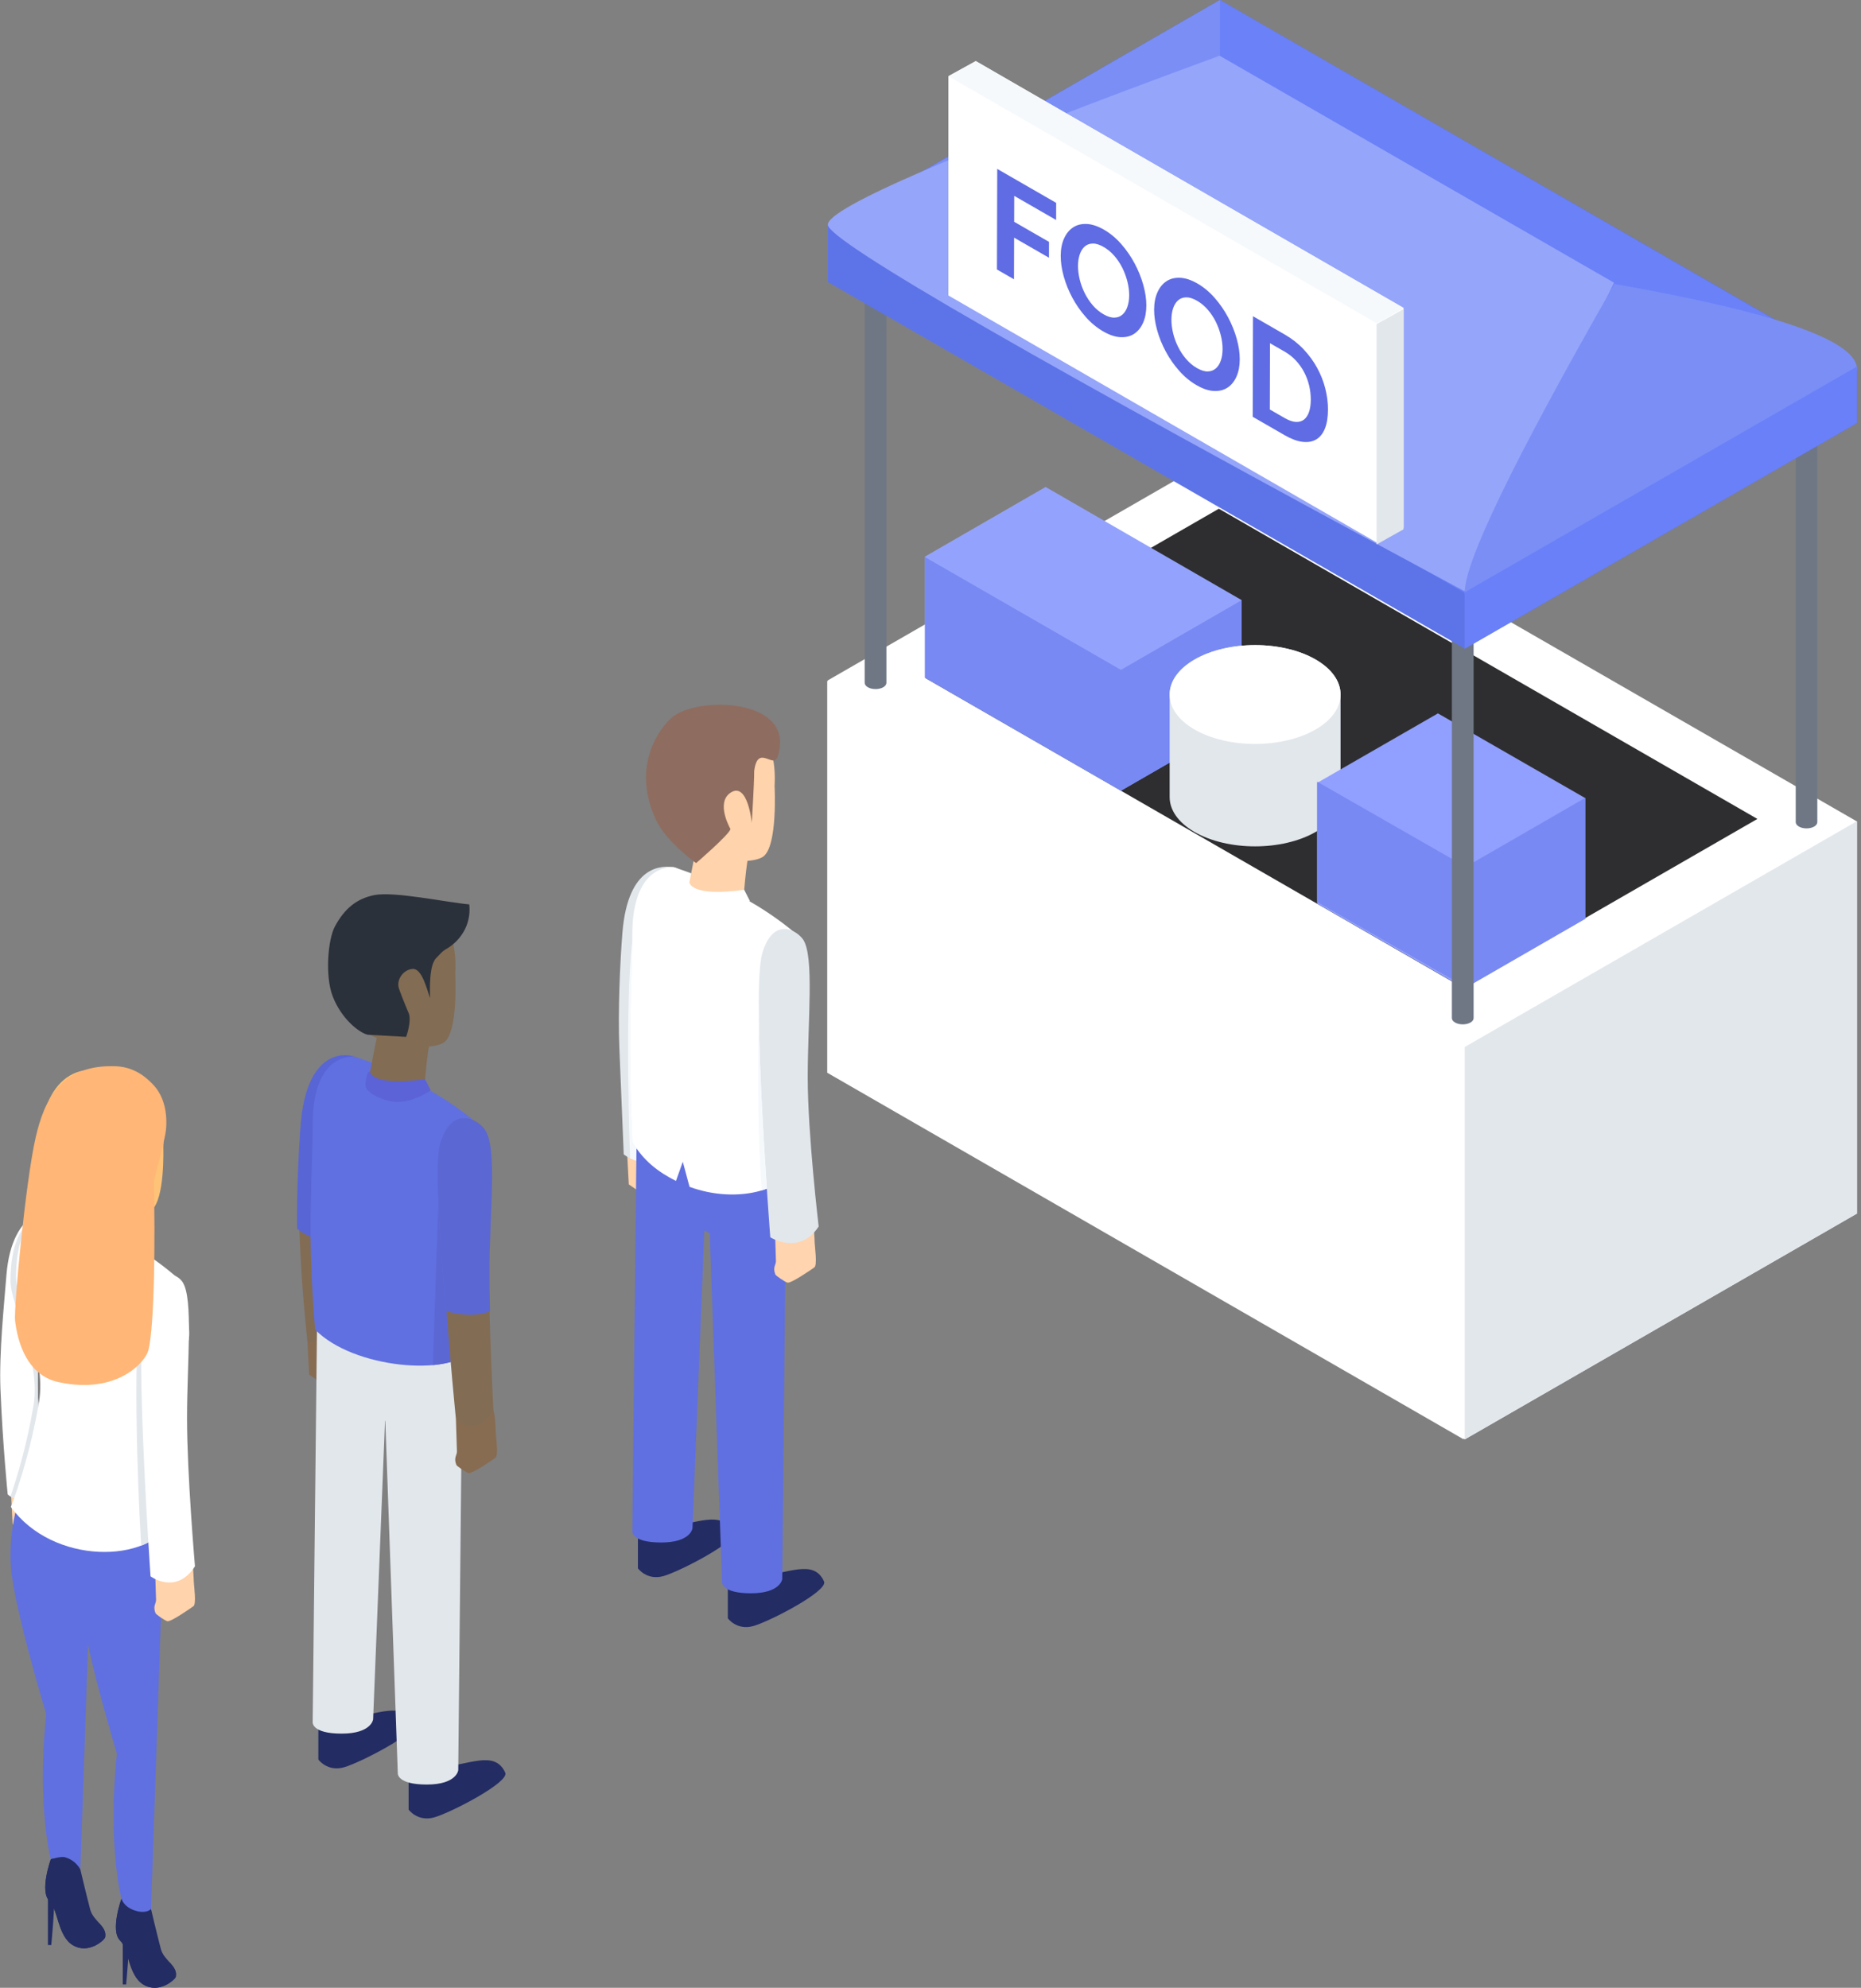 <?xml version="1.0" encoding="UTF-8"?>
<svg width="383px" height="409px" viewBox="0 0 383 409" version="1.1" xmlns="http://www.w3.org/2000/svg" xmlns:xlink="http://www.w3.org/1999/xlink">
    <rect x="0" y="0" width="383" height="409" fill="#808080" stroke="none"/>
    <!-- Generator: Sketch 47.1 (45422) - http://www.bohemiancoding.com/sketch -->
    <title>waitingLine</title>
    <desc>Created with Sketch.</desc>
    <defs></defs>
    <g id="Website" stroke="none" stroke-width="1" fill="none" fill-rule="evenodd">
        <g id="waitingLine" fill-rule="nonzero">
            <g id="woman-(3)" transform="translate(0, 219)">
                <path d="M34.98,184.849 C34.942,184.87 34.894,184.892 34.851,184.913 C34.894,184.892 34.941,184.87 34.98,184.849 C34.249,184.033 33.409,183.19 33.096,181.991 C32.174,178.457 31.079,173.798 31.079,173.798 C31.079,173.798 30.216,171.893 27.871,171.25 C27.087,171.035 25.001,171.676 25.001,171.676 C25.001,171.676 22.603,178.29 24.745,180.307 C26.505,181.966 26.391,187.474 29.532,189.353 C32.787,191.301 36.072,188.282 36.178,187.728 C36.403,186.543 35.753,185.711 34.98,184.849 Z" id="Shape" fill="#232C63"></path>
                <path d="M34.98,184.849 C34.679,185.017 34.194,185.214 33.858,185.214 C33.437,185.214 32.773,183.952 32.083,182.295 C32.08,182.286 29.948,177.027 29.344,174.497 C28.418,170.616 25.001,171.676 25.001,171.676 C25.001,171.676 22.603,178.29 24.745,180.307 C26.505,181.965 26.391,187.474 29.532,189.353 C32.787,191.301 36.072,188.282 36.178,187.727 C36.403,186.543 35.753,185.711 34.98,184.849 Z" id="Shape" fill="#232C63"></path>
                <path d="M2.239,87.726 L2.596,94.595 C2.596,94.595 4.85,96.119 5.101,96.373 C5.351,96.627 10.931,94.567 10.931,93.918 C10.931,93.269 9.692,89.261 9.692,88.668 C9.692,88.075 9.274,85.027 9.274,85.027 L2.239,87.726 Z" id="Shape" fill="#FFD2A8"></path>
                <path d="M12.697,30.581 C11.128,29.164 2.429,29.271 1.316,43.423 C0.834,49.556 -0.206,59.423 0.092,66.799 C0.557,78.303 1.582,88.468 1.582,88.468 C1.582,88.468 3.258,90.711 9.065,87.945 C8.11,71.199 7.485,70.953 7.87,58.328 C8.318,43.658 17.393,34.825 12.697,30.581 Z" id="Shape" fill="#FFFFFF"></path>
                <path d="M6.23,83.393 C6.23,83.393 1.545,92.016 2.239,103.258 C2.734,111.279 9.511,133.687 9.511,133.687 C7.605,152.199 10.331,163.014 10.331,163.014 C10.331,163.014 10.479,165.311 13.694,166.115 C15.709,166.618 16.539,165.676 16.539,165.676 L18.114,119.476 C20.227,129.167 24.05,141.809 24.05,141.809 C22.144,160.32 24.871,171.136 24.871,171.136 C24.871,171.136 25.018,173.433 28.233,174.237 C30.248,174.74 31.078,173.798 31.078,173.798 L33.821,93.361 L6.23,83.393 Z" id="Shape" fill="#6070E0"></path>
                <path d="M2.239,91.067 C2.239,91.067 5.996,81.697 8.04,69.394 C9.612,59.93 3.301,48.786 3.301,43.823 C3.301,32.658 8.022,29.981 11.59,30.052 C11.59,30.052 25.877,34.378 36.903,44.273 C36.903,44.273 39.425,53.259 38.868,56.47 C38.235,60.127 31.988,65.292 31.988,69.23 C31.988,74.368 35.455,93.777 35.455,93.777 C30.644,102.864 10.86,102.98 2.239,91.067 Z" id="Shape" fill="#FFFFFF"></path>
                <path d="M2.162,88.91 C2.359,89.015 2.616,89.117 2.934,89.195 C4.079,85.979 6.383,78.901 7.891,70.262 C7.757,67.621 7.715,65.023 7.798,61.113 C6.538,54.104 3.301,47.378 3.301,43.824 C3.301,37.044 5.043,33.397 7.21,31.591 C4.548,33.011 2.16,36.656 2.16,44.595 C2.16,49.558 8.471,60.702 6.899,70.166 C5.541,78.339 3.428,85.213 2.162,88.91 Z" id="Shape" fill="#E2E7EC"></path>
                <g id="Group" transform="translate(8.398, 0.741)">
                    <path d="M25.21,16.469 C25.21,16.469 25.565,27.104 22.779,29.241 C19.993,31.377 5.834,29.997 1.923,22.8 C-1.987,15.603 0.171,1.998 8.877,0.514 C19.048,-1.22 25.825,5.768 25.21,16.469 Z" id="Shape" fill="#FEC377"></path>
                    <path d="M6.161,24.119 L4.067,34.941 C4.067,34.941 8.025,41.929 15.159,37.639 C15.159,37.639 15.844,28.183 16.512,26.744 C17.18,25.305 6.161,24.119 6.161,24.119 Z" id="Shape" fill="#FEC377"></path>
                    <path d="M23.512,102.827 C23.512,102.827 23.679,108.68 23.716,109.428 C23.754,110.181 23.014,110.695 23.603,112.184 C23.695,112.417 25.41,113.633 26.025,113.834 C26.691,114.053 30.821,111.184 31.429,110.729 C32.038,110.274 31.531,106.625 31.487,105.752 C31.474,105.485 31.371,101.194 30.86,101.009 C30.349,100.823 23.512,102.827 23.512,102.827 Z" id="Shape" fill="#FFD3AB"></path>
                </g>
                <path d="M37.58,44.8 C36.387,42.964 32.035,41.109 29.809,48.786 C27.583,56.463 30.983,105.343 30.983,105.343 C30.983,105.343 36.251,109.29 40.124,103.277 C40.124,103.277 38.491,84.375 38.491,72.806 C38.49,61.236 39.826,48.255 37.58,44.8 Z" id="Shape" fill="#FFFFFF"></path>
                <path d="M29.809,48.786 C29.965,48.248 30.132,47.762 30.307,47.314 C29.862,48.211 29.437,49.301 29.053,50.624 C27.325,56.585 28.222,85.545 29.053,99.018 C29.565,98.821 30.059,98.602 30.533,98.361 C29.692,84.569 28.108,54.651 29.809,48.786 Z" id="Shape" fill="#E2E7EC"></path>
                <path d="M20.44,176.727 C20.402,176.749 20.354,176.77 20.311,176.792 C20.355,176.77 20.403,176.749 20.44,176.727 C19.709,175.911 18.869,175.068 18.556,173.87 C17.634,170.336 16.539,165.676 16.539,165.676 C16.539,165.676 15.676,163.771 13.332,163.129 C12.547,162.914 10.461,163.554 10.461,163.554 C10.461,163.554 8.063,170.169 10.205,172.186 C11.965,173.844 11.851,179.353 14.992,181.232 C18.248,183.179 21.533,180.161 21.639,179.606 C21.864,178.421 21.213,177.59 20.44,176.727 Z" id="Shape" fill="#232C63"></path>
                <g id="Group" transform="translate(9.128, 163.333)" fill="#232C63">
                    <path d="M11.312,13.394 C11.011,13.562 9.105,12.497 8.415,10.84 C8.412,10.831 6.28,5.573 5.676,3.043 C4.75,-0.84 1.333,0.221 1.333,0.221 C1.333,0.221 -1.065,6.835 1.076,8.852 C2.837,10.51 2.723,16.019 5.864,17.898 C9.119,19.846 12.404,16.827 12.51,16.273 C12.736,15.088 12.085,14.256 11.312,13.394 Z" id="Shape"></path>
                    <path d="M17.538,14.745 C17.538,18.544 16.829,25.988 16.829,25.988 L16.137,25.988 L16.137,13.879 C16.137,13.88 17.538,13.494 17.538,14.745 Z" id="Shape"></path>
                    <path d="M2.135,6.623 C2.135,10.422 1.426,17.866 1.426,17.866 L0.734,17.866 L0.734,5.758 C0.734,5.758 2.135,5.372 2.135,6.623 Z" id="Shape"></path>
                </g>
                <path d="M31.608,4.273 C30.571,3.162 28.062,0.584 23.966,0.396 C12.465,-0.132 9.079,7.526 7.36,14.94 C5.242,24.083 2.799,50.363 3.105,52.791 C3.92,59.267 6.703,64.233 12.062,65.384 C24.312,68.017 29.953,61.058 30.524,58.881 C31.808,53.998 31.961,35.432 31.655,24.015 C32.72,19.734 33.984,15.224 34.159,13.456 C34.482,10.191 33.831,6.656 31.608,4.273 Z" id="Shape" fill="#FFB676"></path>
            </g>
            <g id="man-(3)" transform="translate(61, 184)">
                <g id="Group" transform="translate(4.464, 167.871)" fill="#232C63">
                    <path d="M18.63,12.448 L18.63,20.462 C18.63,20.462 20.465,23.035 23.905,22.065 C27.345,21.095 39.407,14.835 38.516,12.872 C36.348,8.098 31.102,11.335 24.435,11.855 C20.766,12.141 18.63,12.448 18.63,12.448 Z" id="Shape"></path>
                    <path d="M0.052,2.144 L0.052,10.158 C0.052,10.158 1.887,12.731 5.328,11.761 C8.768,10.791 21.136,4.361 19.938,2.568 C16.907,-1.969 12.524,1.031 5.858,1.551 C2.188,1.837 0.052,2.144 0.052,2.144 Z" id="Shape"></path>
                </g>
                <g id="Group" transform="translate(0.372, 33.054)">
                    <path d="M1.884,58.814 L2.253,65.78 C2.253,65.78 4.575,67.326 4.833,67.584 C5.091,67.841 10.84,65.752 10.84,65.094 C10.84,64.435 9.564,60.371 9.564,59.77 C9.564,59.169 7.831,56.276 7.831,56.276 L1.884,58.814 Z" id="Shape" fill="#876C52"></path>
                    <path d="M11.519,0.33 C9.374,0.043 2.081,-0.462 0.934,13.889 C0.437,20.109 -0.004,30.113 0.303,37.593 C0.782,49.259 1.885,58.814 1.885,58.814 C1.885,58.814 2.424,60.46 8.029,56.077 C8.029,56.077 9.447,34.78 10.223,26.024 C11.369,13.087 15.957,0.924 11.519,0.33 Z" id="Shape" fill="#826C54"></path>
                </g>
                <path d="M11.827,33.387 C9.717,32.643 2.069,32.267 0.884,47.405 C0.445,53.008 0.032,61.578 0.145,68.806 C2.784,71.071 6.638,71.757 9.655,70.495 C9.953,66.449 10.249,62.631 10.487,59.95 C11.672,46.576 16.414,35.006 11.827,33.387 Z" id="Shape" fill="#5865D5"></path>
                <path d="M4.263,86.814 L3.351,170.403 C3.351,170.403 3.17,172.704 9.318,172.704 C15.465,172.704 15.79,169.769 15.79,169.769 L18.239,108.335 L18.3,108.368 L20.87,180.881 C20.87,180.881 20.689,183.183 26.836,183.183 C32.983,183.183 33.308,180.248 33.308,180.248 L34.19,92.28 L4.263,86.814 Z" id="Shape" fill="#E2E7EC"></path>
                <path d="M3.857,89.576 C3.857,89.576 2.734,77.328 2.926,65.733 C3.088,56.003 3.351,52.381 3.351,47.349 C3.351,36.027 8.216,33.313 11.892,33.384 C11.892,33.384 26.612,37.771 37.972,47.805 L35.951,93.82 C31.822,99.246 11.718,97.642 3.857,89.576 Z" id="Shape" fill="#6070E0"></path>
                <path d="M30.899,85.778 C30.831,85.758 30.762,85.74 30.695,85.719 C30.13,78.104 29.496,69.964 29.223,63.404 L28.088,96.88 C29.421,96.761 30.651,96.544 31.749,96.239 C31.476,93.09 31.181,89.514 30.899,85.778 Z" id="Shape" fill="#5B67D3"></path>
                <g id="Group" transform="translate(7.068, 0.743)" fill="#826C54">
                    <path d="M25.624,15.502 C25.624,15.502 26.293,27.555 23.343,29.715 C20.392,31.875 6.387,30.457 2.237,23.173 C-1.913,15.888 0.363,2.126 9.589,0.631 C20.364,-1.115 26.267,4.677 25.624,15.502 Z" id="Shape"></path>
                    <path d="M9.886,26.595 L7.436,39.053 C7.436,39.053 11.533,43.463 19.157,40.305 C19.157,40.305 19.863,30.717 20.551,29.257 C21.239,27.797 9.886,26.595 9.886,26.595 Z" id="Shape"></path>
                </g>
                <path d="M14.241,39.498 C14.116,38.811 14.504,36.305 15.153,36.499 C15.153,36.499 15.293,39.596 26.474,38.048 L27.649,40.352 C27.649,40.352 23.931,42.98 20.361,42.702 C17.824,42.504 14.505,40.949 14.241,39.498 Z" id="Shape" fill="#5B63D7"></path>
                <g id="Group" transform="translate(29.389, 46.053)">
                    <path d="M3.438,61.88 C3.438,61.88 3.61,67.815 3.648,68.573 C3.687,69.337 2.924,69.859 3.531,71.368 C3.626,71.604 5.392,72.837 6.027,73.042 C6.713,73.264 10.968,70.355 11.595,69.893 C12.221,69.432 11.7,65.732 11.655,64.847 C11.641,64.576 11.535,60.224 11.009,60.036 C10.483,59.847 3.438,61.88 3.438,61.88 Z" id="Shape" fill="#876C52"></path>
                    <path d="M9.28,2.286 C8.052,0.425 3.109,-2.659 0.815,5.127 C-1.478,12.912 3.439,61.88 3.439,61.88 C3.439,61.88 7.172,66.325 11.163,60.228 C11.163,60.228 10.219,42.419 10.219,30.687 C10.219,18.954 11.594,5.79 9.28,2.286 Z" id="Shape" fill="#826C54"></path>
                </g>
                <path d="M38.763,48.399 C37.259,46.295 31.951,43.32 29.595,51.317 C28.351,55.537 29.643,71.543 30.695,85.719 C33.642,86.629 37.186,86.898 39.838,85.784 C39.77,82.923 39.727,80.111 39.727,77.574 C39.727,65.522 41.454,52.164 38.763,48.399 Z" id="Shape" fill="#5B67D3"></path>
                <path d="M14.674,28.905 C13.03,28.545 9.275,25.74 7.444,20.93 C5.892,16.855 6.45,9.353 7.936,6.6 C9.92,2.924 12.419,0.906 15.989,0.18 C20.087,-0.653 30.779,1.652 35.582,2.087 C36.051,6.6 33.404,9.746 31.041,11.139 C29.796,11.873 29.841,12.082 28.806,13.089 C27.316,14.539 27.46,19.276 27.495,21.353 C26.822,19.375 25.817,15.297 23.973,15.364 C22.13,15.431 20.599,17.418 21.049,19.204 C21.177,19.712 22.21,22.359 23.102,24.455 C23.648,25.74 22.972,28.321 22.581,29.344 L14.674,28.905 Z" id="Shape" fill="#2B313A"></path>
            </g>
            <g id="man-(2)" transform="translate(127, 145)">
                <g id="Group" transform="translate(4.078, 167.544)" fill="#232C63">
                    <path d="M18.711,12.431 L18.711,20.424 C18.711,20.424 20.538,22.99 23.964,22.023 C27.39,21.056 39.4,14.811 38.513,12.854 C36.354,8.092 31.13,11.321 24.492,11.84 C20.838,12.125 18.711,12.431 18.711,12.431 Z" id="Shape"></path>
                    <path d="M0.212,2.154 L0.212,10.148 C0.212,10.148 2.04,12.713 5.465,11.746 C8.891,10.779 21.207,4.365 20.014,2.577 C16.996,-1.948 12.631,1.045 5.993,1.563 C2.339,1.848 0.212,2.154 0.212,2.154 Z" id="Shape"></path>
                </g>
                <path d="M2.039,91.756 L2.406,98.703 C2.406,98.703 4.719,100.245 4.975,100.501 C5.232,100.758 10.957,98.674 10.957,98.018 C10.957,97.362 9.685,93.308 9.685,92.708 C9.685,92.109 9.257,89.026 9.257,89.026 L2.039,91.756 Z" id="Shape" fill="#FFD3AB"></path>
                <path d="M11.633,33.425 C9.497,33.138 2.235,32.635 1.093,46.949 C0.598,53.152 0.159,63.13 0.464,70.59 C0.941,82.226 1.366,92.506 1.366,92.506 C1.366,92.506 5.56,96.309 11.141,91.938 C11.141,91.938 9.569,67.786 10.342,59.053 C11.484,46.149 16.052,34.018 11.633,33.425 Z" id="Shape" fill="#E2E7EC"></path>
                <g id="Group" transform="translate(2.224, 48.187)">
                    <path d="M0.904,41.786 C0.904,41.786 0.29,29.067 0.482,17.502 C0.629,8.553 0.864,4.784 0.9,0.317 L0.9,0.316 C-0.716,13.966 0.444,45.124 0.445,45.146 C1.092,45.459 1.958,45.759 2.996,45.834 L2.939,44.605 C2.214,43.767 1.536,42.838 0.904,41.786 Z" id="Shape" fill="#F6F9FC"></path>
                    <path d="M1.813,38.527 L0.906,121.896 C0.906,121.896 0.725,124.192 6.846,124.192 C12.967,124.192 13.291,121.264 13.291,121.264 L15.73,59.991 L16.84,60.601 L19.378,132.347 C19.378,132.347 19.198,134.643 25.319,134.643 C31.44,134.643 31.764,131.715 31.764,131.715 L32.643,43.978 L1.813,38.527 Z" id="Shape" fill="#6070E0"></path>
                </g>
                <path d="M3.129,89.973 C3.129,89.973 2.514,77.254 2.706,65.689 C2.867,55.984 3.129,52.373 3.129,47.353 C3.129,36.061 7.972,33.353 11.633,33.425 C11.633,33.425 26.29,37.8 37.603,47.808 L38.298,92.225 C35.997,100.147 24.737,102.795 14.912,99.205 L13.522,94.04 L12.116,97.991 C8.411,96.108 5.458,93.859 3.129,89.973 Z" id="Shape" fill="#FFFFFF"></path>
                <g id="Group" transform="translate(6.302, 1.112)" fill="#FFD3AB">
                    <path d="M26.108,15.637 C26.108,15.637 26.789,27.925 23.786,30.127 C20.782,32.329 6.527,30.884 2.303,23.457 C-1.92,16.03 0.397,2 9.787,0.476 C20.755,-1.304 26.763,4.6 26.108,15.637 Z" id="Shape"></path>
                    <path d="M10.373,26.282 L7.933,38.707 C7.933,38.707 12.013,43.106 19.604,39.956 C19.604,39.956 20.307,30.393 20.992,28.937 C21.678,27.481 10.373,26.282 10.373,26.282 Z" id="Shape"></path>
                </g>
                <path d="M33.034,10.712 C37.091,-1.461 16.206,-1.945 11.093,2.769 C8.846,4.842 2.907,12.386 7.88,23.457 C10.028,28.238 16.267,32.582 16.267,32.582 C16.267,32.582 23.08,26.728 23.334,25.582 C23.334,25.582 20.223,20.205 23.334,18.114 C26.891,15.722 27.718,24.283 27.718,24.283 C27.718,24.283 28.23,16.114 28.216,13.626 C28.956,7.98 32.175,13.288 33.034,10.712 Z" id="Shape" fill="#8E6D60"></path>
                <path d="M32.481,107.778 C32.481,107.778 32.652,113.698 32.69,114.454 C32.729,115.216 31.969,115.736 32.573,117.241 C32.668,117.477 34.427,118.707 35.059,118.911 C35.742,119.132 39.979,116.231 40.603,115.771 C41.227,115.311 40.707,111.62 40.662,110.737 C40.649,110.467 40.543,106.127 40.019,105.939 C39.495,105.751 32.481,107.778 32.481,107.778 Z" id="Shape" fill="#FFD4AE"></path>
                <path d="M38.298,48.34 C37.074,46.484 32.153,43.409 29.869,51.173 C27.585,58.938 31.53,109.574 31.53,109.574 C31.53,109.574 37.512,113.437 41.486,107.356 C41.486,107.356 39.232,88.368 39.232,76.666 C39.232,64.965 40.602,51.836 38.298,48.34 Z" id="Shape" fill="#E2E7EC"></path>
                <g id="Group" transform="translate(28.914, 56.713)">
                    <path d="M0.253,3.346 C0.089,11.201 -0.197,31.381 0.854,43.216 C1.212,43.11 1.559,42.989 1.902,42.862 C1.165,31.862 0.138,14.297 0.253,3.346 Z" id="Shape" fill="#F6F9FC"></path>
                    <path d="M0.33,0.081 L0.33,0.08 C0.33,0.08 0.33,0.089 0.33,0.1 C0.33,0.094 0.33,0.087 0.33,0.081 Z" id="Shape" fill="#1D1D1F"></path>
                </g>
                <path d="M13.973,39.523 C13.849,38.838 14.235,36.338 14.881,36.532 C14.881,36.532 15.021,39.622 26.154,38.077 L27.324,40.375 C27.324,40.375 23.622,42.996 20.067,42.718 C17.541,42.521 14.235,40.97 13.973,39.523 Z" id="Shape" fill="#FFFFFF"></path>
            </g>
            <g id="food-stall" transform="translate(170, 0)">
                <polygon id="Shape" fill="#FFFFFF" points="0.37 139.988 0.37 220.683 131.475 296.156 212.155 249.711 212.155 169.016 81.05 93.542"></polygon>
                <g id="Group" transform="translate(0, 104.634)">
                    <polygon id="Shape" fill="#2E2E30" points="20.395 34.853 131.224 98.682 191.676 63.866 80.847 0.038"></polygon>
                    <polygon id="Shape" fill="#FFFFFF" points="0.245 35.436 0.245 116.089 131.224 191.522 131.224 110.869"></polygon>
                </g>
                <polygon id="Shape" fill="#E2E7EC" points="212.155 168.968 212.155 249.694 131.44 296.156 131.44 215.43"></polygon>
                <polygon id="Shape" fill="#93A3FD" points="20.364 114.522 20.364 139.408 60.704 162.683 85.528 148.359 85.528 123.473 45.188 100.198"></polygon>
                <polygon id="Shape" fill="#7889F3" points="20.364 114.617 20.364 139.454 60.721 162.683 60.721 137.846"></polygon>
                <polygon id="Shape" fill="#7889F3" points="85.528 123.491 85.528 148.366 60.721 162.683 60.721 137.808"></polygon>
                <path d="M105.892,164.01 L105.892,142.874 L105.892,142.874 C105.896,140.272 104.186,137.67 100.761,135.695 C93.913,131.747 82.706,131.747 75.858,135.695 C72.433,137.67 70.719,140.273 70.718,142.874 L70.718,142.874 L70.718,164.01 L70.719,164.01 C70.715,166.612 72.423,169.214 75.844,171.187 C82.684,175.13 93.892,175.13 100.747,171.187 C104.175,169.214 105.891,166.612 105.892,164.01 L105.892,164.01 Z" id="Shape" fill="#E2E7EC"></path>
                <path d="M75.858,135.705 C69.011,139.667 69.004,146.146 75.844,150.102 C82.684,154.059 93.889,154.059 100.746,150.102 C107.602,146.145 107.608,139.667 100.76,135.705 C93.913,131.744 82.707,131.744 75.858,135.705 Z" id="Shape" fill="#FFFFFF"></path>
                <polygon id="Shape" fill="#91A0FF" points="101.079 161.081 101.079 185.922 131.393 203.353 156.247 189.056 156.247 164.215 125.932 146.784"></polygon>
                <polygon id="Shape" fill="#7889F3" points="101.079 160.834 101.079 185.603 131.44 202.983 131.44 178.215"></polygon>
                <polygon id="Shape" fill="#7889F3" points="156.247 164.162 156.247 189.036 131.44 203.353 131.44 178.478"></polygon>
                <g id="Group" transform="translate(7.775, 54.721)" fill="#6F7785">
                    <path d="M4.651,1.359 L4.651,1.356 L4.65,1.356 C4.649,1.026 4.433,0.696 3.999,0.445 C3.13,-0.059 1.705,-0.061 0.833,0.442 C0.398,0.694 0.179,1.025 0.179,1.356 L0.179,85.77 C0.179,86.101 0.396,86.432 0.831,86.683 C1.702,87.185 3.126,87.186 3.997,86.686 C4.434,86.434 4.652,86.103 4.651,85.77 C4.651,85.77 4.651,1.359 4.651,1.359 Z" id="Shape"></path>
                    <path d="M125.499,70.348 L125.499,70.345 L125.498,70.345 C125.497,70.015 125.281,69.685 124.847,69.434 C123.978,68.93 122.553,68.928 121.681,69.431 C121.246,69.683 121.027,70.014 121.027,70.345 L121.027,154.758 C121.027,155.09 121.244,155.42 121.679,155.671 C122.55,156.173 123.974,156.174 124.845,155.673 C125.282,155.422 125.5,155.09 125.498,154.758 C125.499,154.758 125.499,70.348 125.499,70.348 Z" id="Shape"></path>
                </g>
                <path d="M204.009,84.851 L204.009,84.849 L204.009,84.849 C204.007,84.519 203.792,84.189 203.362,83.938 C202.498,83.435 201.083,83.433 200.216,83.936 C199.784,84.187 199.566,84.518 199.566,84.849 L199.566,169.159 C199.566,169.49 199.782,169.82 200.214,170.07 C201.079,170.572 202.494,170.572 203.36,170.073 C203.793,169.821 204.01,169.49 204.009,169.158 C204.009,169.159 204.009,84.852 204.009,84.851 Z" id="Shape" fill="#6F7785"></path>
                <polygon id="Shape" fill="#5D74E8" points="0.37 58.032 131.475 133.474 212.155 87.048 212.155 75.442 81.05 0 0.37 46.426"></polygon>
                <polygon id="Shape" fill="#6A81F8" points="0.37 46.481 131.475 122.012 212.155 75.531 81.05 0"></polygon>
                <polygon id="Shape" fill="#7A8EF6" points="81.085 0 81.085 11.646 0.37 46.586"></polygon>
                <path d="M0.37,46.256 C0.186,42.849 27.063,31.251 81,11.462 L162.171,58.164 L131.394,121.642 C44.229,74.792 0.554,49.663 0.37,46.256 Z" id="Shape" fill="#95A5FA"></path>
                <polygon id="Shape" fill="#FFFFFF" points="25.177 15.681 25.177 60.794 113.386 111.659 118.851 108.549 118.851 63.335 30.818 12.571"></polygon>
                <polygon id="Shape" fill="#E2E7EC" points="113.297 112.029 118.851 108.911 118.851 63.594 113.297 66.713"></polygon>
                <polygon id="Shape" fill="#F6F9FC" points="25.177 15.687 30.818 12.571 118.851 63.435 113.386 66.552"></polygon>
                <path d="M162.249,58.418 C194.712,64.12 211.347,69.826 212.155,75.535 C213.367,84.1 131.667,131.266 131.44,122.012 C131.288,115.843 141.558,94.645 162.249,58.418 Z" id="Shape" fill="#7A8EF6"></path>
                <polygon id="Shape" fill="#6A80F8" points="131.44 121.864 131.44 133.474 212.155 87.036 212.155 75.426"></polygon>
                <path d="M47.364,41.741 L47.353,45.266 L38.733,40.302 L38.718,45.636 L45.887,49.765 L45.878,53.027 L38.708,48.899 L38.684,57.467 L35.174,55.446 L35.233,34.755 L47.364,41.741 M57.104,64.66 C57.953,65.149 58.702,65.38 59.356,65.357 C60.009,65.336 60.563,65.126 61.013,64.722 C61.466,64.323 61.807,63.774 62.037,63.078 C62.268,62.383 62.387,61.611 62.389,60.756 C62.392,59.863 62.27,58.926 62.026,57.949 C61.782,56.974 61.436,56.035 60.99,55.135 C60.542,54.235 59.993,53.409 59.342,52.653 C58.691,51.901 57.956,51.287 57.143,50.82 C56.295,50.331 55.539,50.096 54.878,50.111 C54.216,50.13 53.664,50.339 53.221,50.733 C52.779,51.133 52.442,51.678 52.211,52.37 C51.979,53.065 51.86,53.837 51.858,54.692 C51.856,55.585 51.972,56.519 52.207,57.492 C52.443,58.465 52.784,59.401 53.232,60.3 C53.678,61.201 54.23,62.033 54.88,62.798 C55.532,63.562 56.272,64.182 57.104,64.66 M57.203,47.261 C58.51,48.014 59.698,49.006 60.773,50.238 C61.85,51.47 62.764,52.8 63.525,54.231 C64.285,55.662 64.876,57.131 65.295,58.636 C65.717,60.145 65.924,61.548 65.92,62.85 C65.916,64.228 65.693,65.42 65.248,66.417 C64.805,67.418 64.191,68.175 63.409,68.686 C62.627,69.2 61.691,69.429 60.605,69.378 C59.517,69.326 58.339,68.933 57.068,68.201 C55.744,67.438 54.545,66.453 53.472,65.242 C52.396,64.029 51.475,62.709 50.707,61.285 C49.938,59.859 49.345,58.394 48.923,56.885 C48.504,55.378 48.295,53.963 48.299,52.642 C48.302,51.265 48.532,50.074 48.985,49.068 C49.439,48.064 50.061,47.305 50.851,46.787 C51.642,46.268 52.58,46.034 53.668,46.086 C54.754,46.14 55.932,46.529 57.203,47.261 M76.328,75.731 C77.174,76.218 77.926,76.451 78.58,76.428 C79.233,76.407 79.784,76.195 80.237,75.793 C80.687,75.392 81.029,74.843 81.26,74.149 C81.492,73.454 81.608,72.68 81.61,71.824 C81.613,70.931 81.494,69.996 81.25,69.018 C81.006,68.044 80.66,67.105 80.214,66.204 C79.766,65.305 79.217,64.478 78.563,63.721 C77.912,62.969 77.181,62.357 76.368,61.889 C75.519,61.4 74.764,61.165 74.102,61.181 C73.441,61.199 72.887,61.407 72.445,61.803 C72.001,62.201 71.664,62.746 71.432,63.437 C71.203,64.134 71.085,64.906 71.082,65.762 C71.08,66.655 71.196,67.588 71.432,68.561 C71.667,69.534 72.008,70.47 72.457,71.369 C72.902,72.271 73.451,73.101 74.105,73.867 C74.756,74.633 75.497,75.252 76.328,75.731 M76.427,58.332 C77.732,59.083 78.922,60.076 79.998,61.308 C81.072,62.539 81.989,63.87 82.75,65.301 C83.511,66.733 84.101,68.202 84.52,69.706 C84.939,71.213 85.149,72.619 85.145,73.921 C85.141,75.298 84.916,76.489 84.473,77.487 C84.027,78.487 83.413,79.244 82.631,79.754 C81.849,80.268 80.915,80.499 79.827,80.447 C78.743,80.396 77.561,80.002 76.29,79.27 C74.969,78.509 73.77,77.524 72.697,76.312 C71.62,75.099 70.699,73.779 69.931,72.356 C69.163,70.93 68.566,69.464 68.147,67.956 C67.728,66.449 67.519,65.034 67.523,63.713 C67.527,62.336 67.755,61.144 68.209,60.139 C68.66,59.133 69.283,58.375 70.073,57.855 C70.866,57.339 71.805,57.105 72.89,57.155 C73.978,57.21 75.157,57.6 76.427,58.332 M91.33,84.253 L94.381,86.009 C95.246,86.508 96.012,86.774 96.685,86.813 C97.355,86.846 97.914,86.686 98.366,86.334 C98.815,85.98 99.163,85.457 99.403,84.758 C99.641,84.057 99.762,83.222 99.765,82.251 C99.768,81.259 99.652,80.279 99.418,79.307 C99.183,78.334 98.837,77.414 98.38,76.548 C97.925,75.684 97.363,74.893 96.692,74.177 C96.025,73.459 95.267,72.859 94.419,72.37 L91.368,70.614 L91.33,84.253 M94.43,68.845 C95.906,69.694 97.196,70.711 98.305,71.894 C99.415,73.076 100.342,74.348 101.085,75.713 C101.826,77.073 102.384,78.489 102.753,79.958 C103.122,81.426 103.304,82.867 103.3,84.286 C103.296,85.86 103.085,87.163 102.666,88.197 C102.245,89.23 101.645,89.973 100.863,90.427 C100.081,90.884 99.143,91.042 98.047,90.909 C96.953,90.774 95.728,90.316 94.372,89.535 L87.811,85.756 L87.869,65.065 L94.43,68.845" id="Shape" fill="#5F6CE4"></path>
            </g>
        </g>
    </g>
</svg>